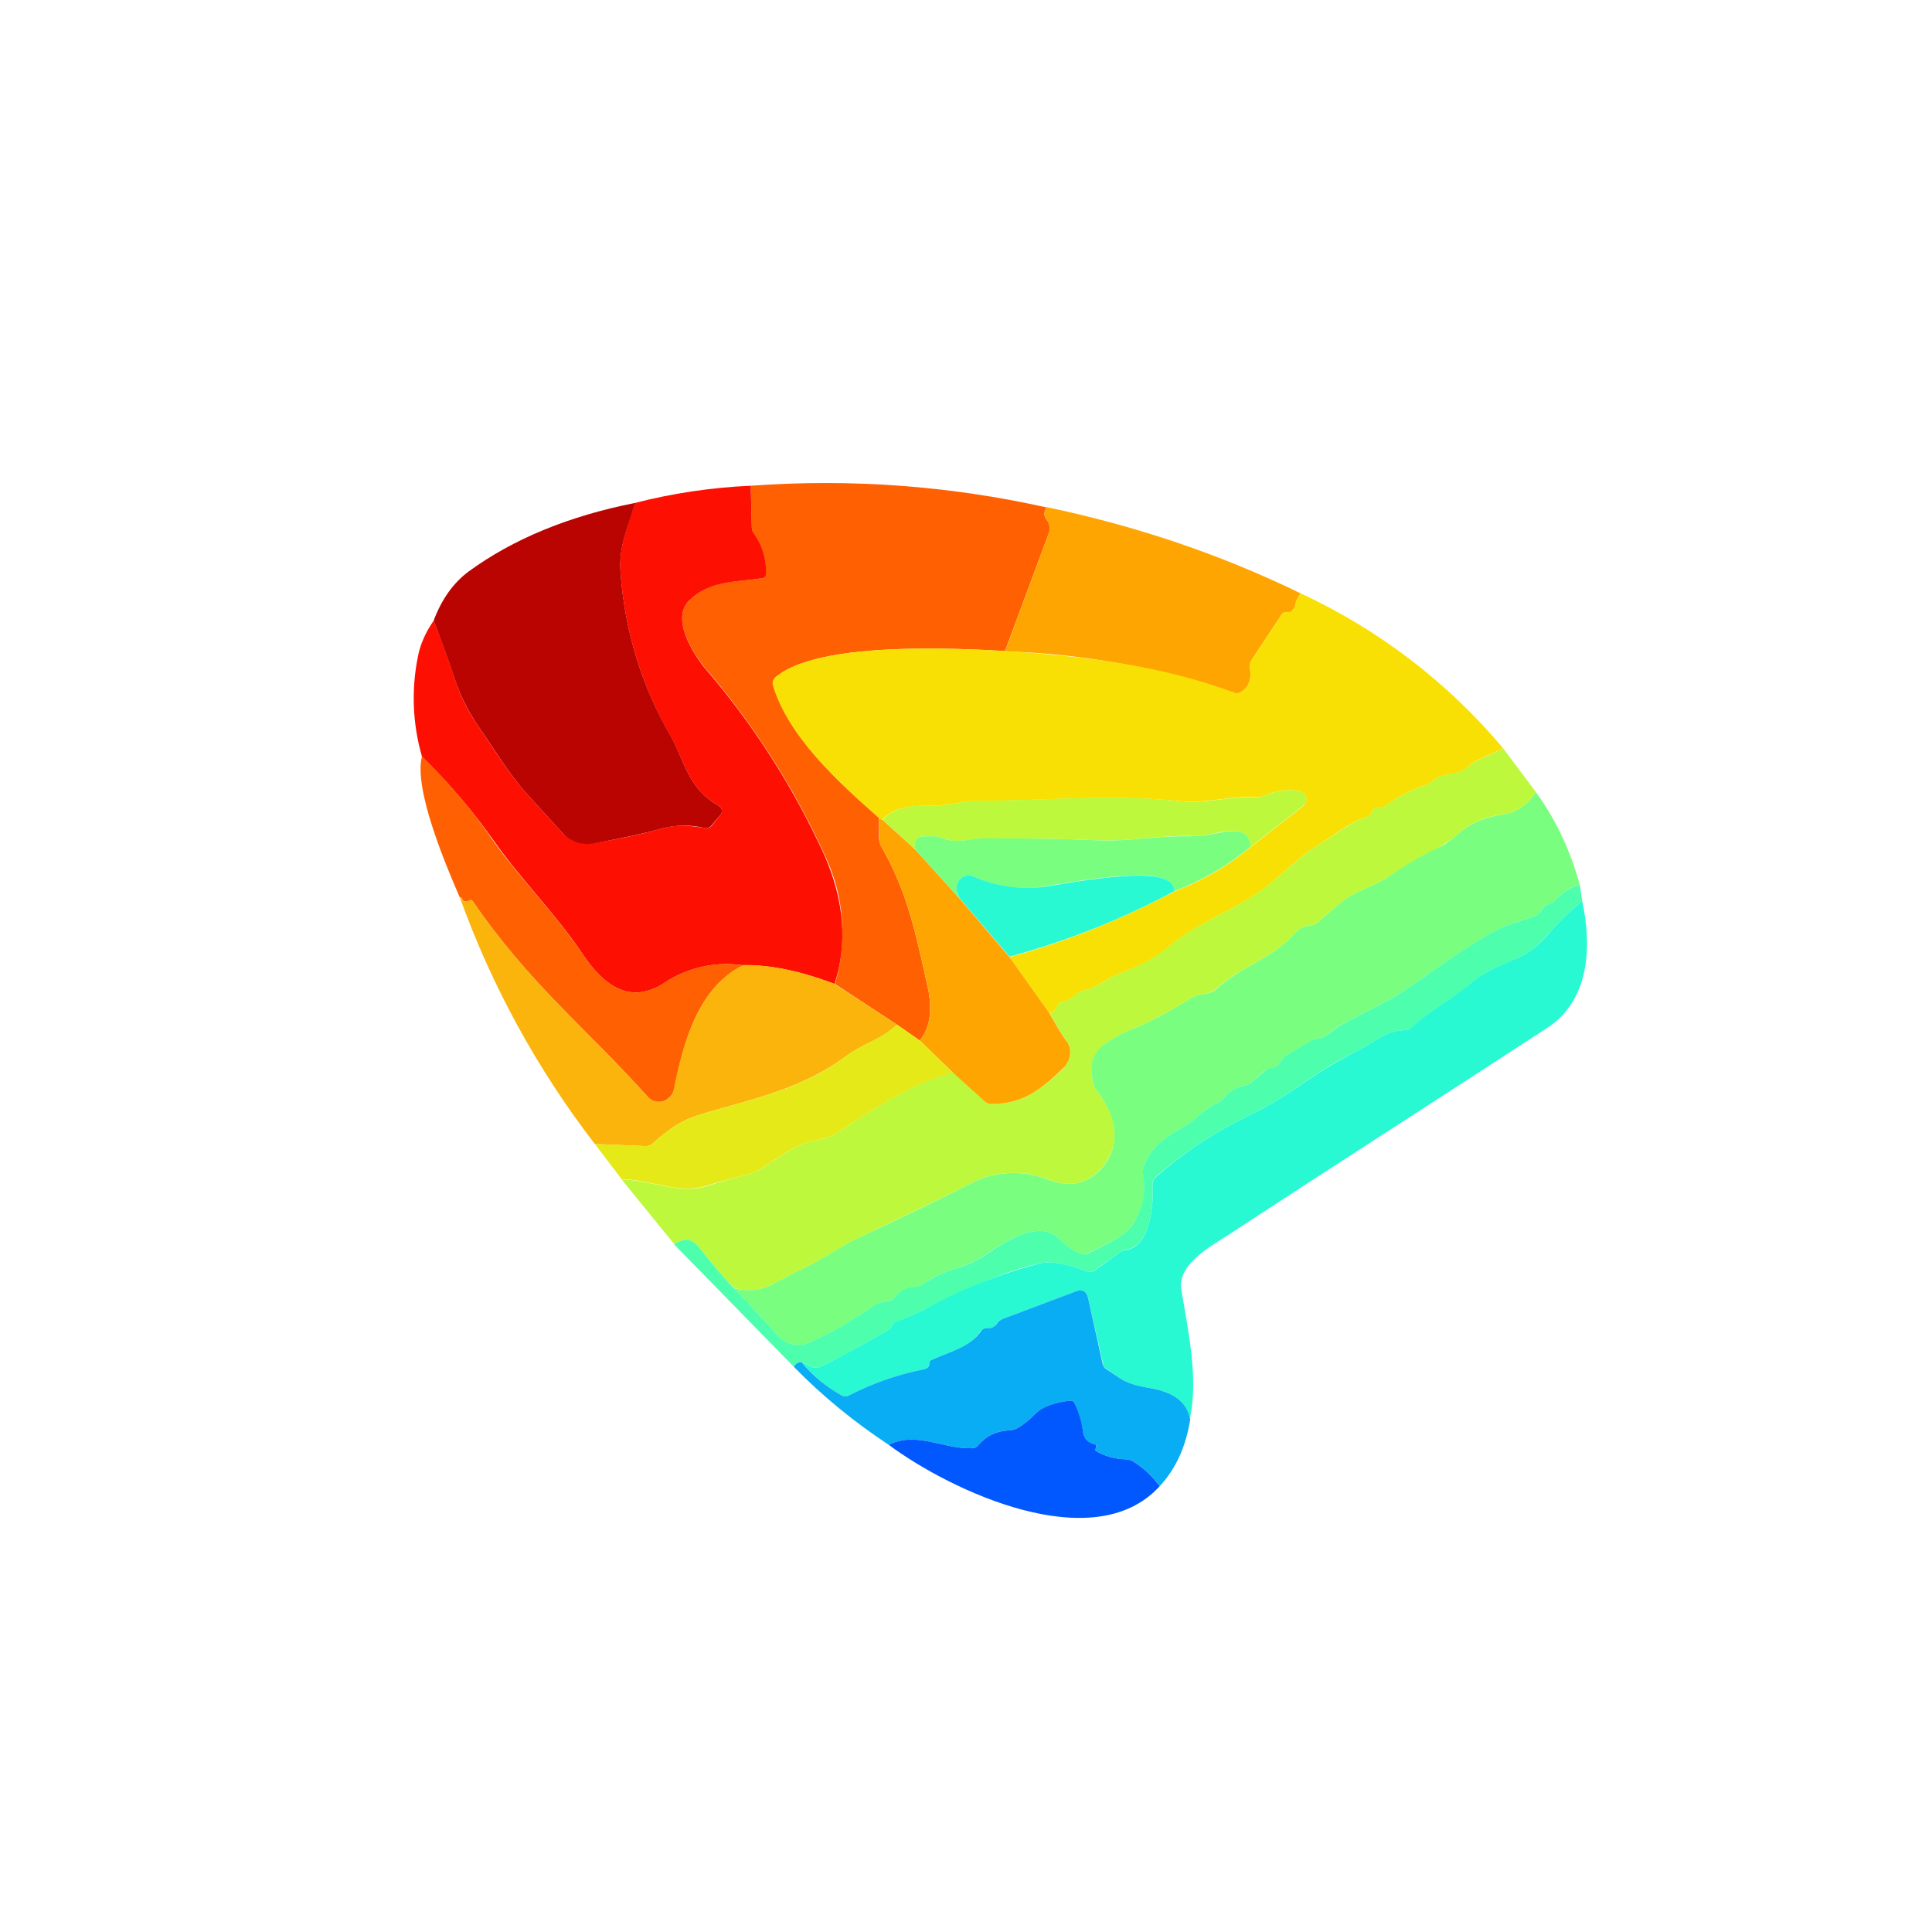 <svg width="24" height="24" viewBox="0 0 24 24" fill="none" xmlns="http://www.w3.org/2000/svg">
<path d="M13.003 6.3C12.965 6.356 12.965 6.411 13.003 6.459C13.021 6.481 13.033 6.508 13.037 6.537C13.042 6.565 13.039 6.594 13.029 6.621L12.485 8.087C11.876 8.053 10.145 7.963 9.63 8.417C9.618 8.429 9.609 8.444 9.604 8.461C9.6 8.477 9.6 8.495 9.605 8.511C9.789 9.146 10.41 9.711 10.92 10.161V10.418C10.925 10.457 10.933 10.491 10.95 10.521C11.28 11.091 11.383 11.636 11.525 12.266C11.585 12.544 11.555 12.763 11.426 12.926L11.143 12.729L10.372 12.223C10.529 11.698 10.486 11.133 10.252 10.637C9.866 9.787 9.361 8.996 8.752 8.289C8.572 8.066 8.349 7.676 8.559 7.461C8.816 7.204 9.133 7.234 9.467 7.183C9.497 7.179 9.51 7.161 9.51 7.127C9.523 6.947 9.472 6.784 9.369 6.639C9.35 6.614 9.34 6.584 9.339 6.553L9.326 6.034C10.569 5.944 11.795 6.034 13.003 6.304V6.3Z" fill="#FF6001"/>
<path d="M9.326 6.034L9.339 6.549C9.339 6.583 9.352 6.613 9.369 6.634C9.472 6.78 9.523 6.947 9.515 7.127C9.515 7.161 9.497 7.179 9.467 7.183C9.133 7.234 8.812 7.209 8.559 7.461C8.349 7.676 8.572 8.066 8.747 8.289C9.357 8.996 9.862 9.787 10.247 10.637C10.487 11.194 10.53 11.721 10.367 12.223C9.939 12.06 9.562 11.983 9.232 11.991C8.887 11.94 8.535 12.02 8.246 12.214C7.817 12.489 7.492 12.231 7.239 11.854C6.909 11.361 6.485 10.941 6.146 10.461C5.878 10.08 5.575 9.724 5.242 9.399C5.126 8.997 5.108 8.574 5.19 8.164C5.216 8.019 5.28 7.864 5.387 7.71C5.486 7.959 5.572 8.203 5.653 8.439C5.722 8.653 5.82 8.85 5.945 9.026C6.142 9.313 6.317 9.609 6.549 9.866L6.986 10.346C7.034 10.396 7.093 10.434 7.159 10.456C7.224 10.479 7.295 10.485 7.363 10.474C7.655 10.431 7.95 10.367 8.246 10.286C8.43 10.239 8.572 10.256 8.756 10.286C8.772 10.289 8.788 10.288 8.803 10.283C8.818 10.278 8.832 10.268 8.842 10.256L8.953 10.118C8.962 10.106 8.967 10.091 8.967 10.076C8.967 10.06 8.962 10.045 8.953 10.033C8.948 10.024 8.94 10.017 8.932 10.011C8.546 9.801 8.503 9.446 8.332 9.15C7.976 8.529 7.766 7.86 7.71 7.136C7.68 6.776 7.796 6.579 7.882 6.249C8.349 6.129 8.829 6.056 9.326 6.034Z" fill="#FD1001"/>
<path d="M7.886 6.249C7.8 6.574 7.68 6.776 7.71 7.131C7.766 7.86 7.976 8.529 8.332 9.146C8.503 9.446 8.546 9.801 8.932 10.011L8.953 10.033C8.963 10.045 8.968 10.06 8.968 10.076C8.968 10.091 8.963 10.106 8.953 10.118L8.837 10.256C8.827 10.268 8.814 10.278 8.799 10.283C8.784 10.288 8.767 10.289 8.752 10.286C8.586 10.246 8.412 10.246 8.246 10.286C7.95 10.367 7.655 10.427 7.363 10.479C7.294 10.49 7.223 10.484 7.157 10.461C7.091 10.438 7.032 10.398 6.986 10.346L6.549 9.866C6.317 9.609 6.142 9.309 5.945 9.026C5.82 8.846 5.722 8.65 5.653 8.443C5.572 8.203 5.482 7.959 5.387 7.71C5.486 7.444 5.632 7.239 5.825 7.097C6.377 6.694 7.067 6.411 7.882 6.249L7.886 6.249Z" fill="#B90402"/>
<path d="M13.003 6.3C14.105 6.531 15.155 6.883 16.157 7.371C16.121 7.419 16.096 7.475 16.085 7.534C16.085 7.543 16.076 7.56 16.059 7.577C16.046 7.599 16.025 7.607 15.999 7.603C15.982 7.601 15.965 7.604 15.949 7.611C15.934 7.619 15.921 7.631 15.913 7.646L15.553 8.19C15.53 8.224 15.521 8.265 15.527 8.306C15.549 8.434 15.515 8.533 15.42 8.593C15.407 8.603 15.391 8.609 15.375 8.611C15.358 8.614 15.341 8.612 15.326 8.606C14.409 8.295 13.452 8.122 12.485 8.091L13.029 6.621C13.039 6.594 13.042 6.565 13.037 6.537C13.033 6.508 13.021 6.481 13.003 6.459C12.965 6.411 12.965 6.356 13.003 6.304V6.3Z" fill="#FFA501"/>
<path d="M16.157 7.371C17.127 7.82 17.986 8.477 18.673 9.296L18.33 9.454C18.302 9.47 18.276 9.491 18.253 9.514C18.095 9.66 17.919 9.583 17.799 9.699C17.772 9.724 17.74 9.743 17.705 9.754C17.529 9.814 17.362 9.9 17.212 10.011C17.183 10.031 17.148 10.038 17.113 10.033C17.075 10.033 17.053 10.046 17.04 10.088C17.036 10.103 17.029 10.116 17.018 10.127C17.008 10.137 16.995 10.145 16.98 10.149C16.753 10.217 16.599 10.363 16.397 10.483C16.162 10.62 15.999 10.804 15.72 11.023C15.347 11.31 14.902 11.438 14.52 11.76C14.302 11.94 14.117 12.017 13.873 12.107C13.74 12.163 13.607 12.278 13.445 12.309C13.411 12.316 13.381 12.334 13.359 12.36C13.312 12.403 13.26 12.433 13.2 12.446C13.184 12.448 13.169 12.455 13.157 12.466C13.145 12.476 13.136 12.49 13.132 12.506C13.115 12.549 13.085 12.579 13.037 12.587L12.54 11.889C13.226 11.704 13.912 11.43 14.589 11.074C14.931 10.944 15.25 10.759 15.532 10.526L16.192 10.011C16.207 9.998 16.217 9.98 16.222 9.96C16.228 9.941 16.229 9.922 16.224 9.903C16.22 9.884 16.21 9.866 16.196 9.853C16.182 9.839 16.164 9.83 16.145 9.827C15.993 9.801 15.838 9.822 15.699 9.887C15.669 9.901 15.637 9.907 15.605 9.904C15.287 9.879 14.979 9.99 14.636 9.951C13.83 9.866 12.947 9.947 12.133 9.951C11.949 9.951 11.786 10.007 11.61 10.007C11.396 10.007 11.122 10.003 10.967 10.178C10.937 10.178 10.925 10.174 10.92 10.161C10.41 9.711 9.789 9.146 9.6 8.511C9.596 8.494 9.597 8.477 9.602 8.46C9.607 8.443 9.617 8.428 9.63 8.417C10.145 7.963 11.876 8.053 12.485 8.087C13.457 8.151 14.396 8.259 15.326 8.601C15.36 8.619 15.39 8.614 15.42 8.593C15.515 8.533 15.549 8.434 15.527 8.306C15.519 8.263 15.527 8.224 15.553 8.19L15.913 7.646C15.921 7.631 15.934 7.619 15.949 7.611C15.965 7.604 15.982 7.601 15.999 7.603C16.025 7.603 16.042 7.599 16.059 7.577C16.07 7.565 16.079 7.55 16.085 7.534C16.096 7.474 16.12 7.416 16.157 7.367V7.371Z" fill="#F9E004"/>
<path d="M18.673 9.296L19.08 9.84C18.969 10.003 18.832 10.097 18.669 10.118C18.459 10.144 18.292 10.213 18.163 10.32C18.009 10.454 17.836 10.564 17.649 10.646C17.572 10.688 17.443 10.766 17.263 10.881C17.075 11.01 16.852 11.061 16.68 11.194C16.577 11.28 16.475 11.361 16.38 11.451C16.356 11.473 16.327 11.488 16.295 11.494C16.208 11.5 16.128 11.54 16.072 11.606C15.78 11.927 15.416 12 15.099 12.291C15.022 12.36 14.893 12.343 14.807 12.394C14.563 12.54 14.37 12.66 14.083 12.776C13.972 12.819 13.86 12.879 13.753 12.947C13.552 13.08 13.522 13.256 13.59 13.487C13.602 13.519 13.619 13.548 13.642 13.573C13.865 13.851 13.942 14.22 13.685 14.507C13.513 14.704 13.299 14.756 13.033 14.657C12.889 14.599 12.735 14.569 12.58 14.571C12.425 14.572 12.271 14.604 12.129 14.666C11.643 14.909 11.155 15.146 10.663 15.377C10.427 15.489 10.175 15.677 9.909 15.789L9.6 15.951C9.446 16.033 9.287 16.05 9.12 15.998C9.026 15.913 8.88 15.741 8.679 15.489C8.593 15.381 8.495 15.373 8.379 15.459L7.723 14.653C8.062 14.653 8.43 14.837 8.769 14.739C8.936 14.683 9.107 14.636 9.279 14.593C9.532 14.533 9.776 14.237 10.085 14.177C10.222 14.151 10.32 14.121 10.367 14.091C10.95 13.714 11.31 13.466 11.837 13.32L12.24 13.684C12.262 13.706 12.292 13.714 12.326 13.714C12.712 13.71 12.917 13.543 13.196 13.286C13.29 13.2 13.325 13.041 13.256 12.943C13.17 12.823 13.11 12.711 13.042 12.587C13.085 12.579 13.115 12.553 13.132 12.501C13.137 12.487 13.146 12.474 13.158 12.464C13.17 12.454 13.185 12.448 13.2 12.446C13.26 12.428 13.312 12.403 13.355 12.36C13.38 12.334 13.41 12.317 13.44 12.309C13.612 12.278 13.74 12.163 13.873 12.107C14.117 12.013 14.302 11.936 14.516 11.76C14.902 11.438 15.347 11.31 15.716 11.023C15.999 10.809 16.162 10.62 16.397 10.483C16.599 10.367 16.757 10.217 16.98 10.149C16.995 10.145 17.008 10.137 17.018 10.127C17.029 10.116 17.036 10.103 17.04 10.088C17.053 10.046 17.075 10.028 17.113 10.033C17.147 10.037 17.182 10.033 17.212 10.007C17.366 9.9 17.529 9.814 17.705 9.754C17.74 9.743 17.772 9.724 17.799 9.699C17.919 9.583 18.095 9.656 18.253 9.514C18.279 9.489 18.305 9.471 18.335 9.454L18.677 9.296L18.673 9.296Z" fill="#BDF83C"/>
<path d="M9.232 11.991C8.679 12.261 8.486 12.947 8.375 13.53C8.366 13.566 8.348 13.598 8.323 13.624C8.306 13.644 8.284 13.66 8.26 13.671C8.236 13.682 8.21 13.688 8.184 13.688C8.157 13.688 8.131 13.682 8.107 13.671C8.083 13.66 8.062 13.644 8.045 13.624C7.303 12.793 6.575 12.223 5.872 11.194C5.869 11.191 5.866 11.188 5.862 11.185C5.859 11.183 5.855 11.182 5.85 11.181C5.843 11.18 5.835 11.182 5.829 11.186C5.822 11.192 5.814 11.196 5.805 11.198C5.796 11.2 5.786 11.2 5.777 11.198C5.769 11.197 5.762 11.194 5.756 11.188C5.75 11.183 5.745 11.176 5.743 11.168C5.735 11.147 5.726 11.139 5.713 11.151C5.542 10.757 5.135 9.801 5.242 9.394C5.58 9.729 5.885 10.084 6.142 10.466C6.485 10.941 6.909 11.366 7.239 11.854C7.496 12.231 7.817 12.489 8.242 12.214C8.555 12.013 8.885 11.94 9.232 11.991Z" fill="#FF6001"/>
<path d="M15.527 10.526C15.536 10.346 15.407 10.286 15.146 10.341C15 10.376 14.872 10.389 14.765 10.384C14.396 10.38 14.019 10.453 13.676 10.44C13.183 10.418 12.69 10.414 12.202 10.418C12.073 10.418 11.889 10.483 11.717 10.414C11.632 10.38 11.572 10.393 11.49 10.389C11.439 10.389 11.405 10.401 11.383 10.427C11.362 10.457 11.357 10.504 11.375 10.56L10.967 10.183C11.122 10.003 11.396 10.003 11.61 10.007C11.786 10.007 11.953 9.951 12.133 9.947C12.947 9.947 13.83 9.861 14.636 9.951C14.979 9.994 15.287 9.879 15.605 9.909C15.639 9.909 15.669 9.9 15.699 9.887C15.84 9.823 15.99 9.801 16.145 9.827C16.166 9.827 16.183 9.84 16.196 9.853C16.209 9.866 16.222 9.883 16.226 9.904C16.23 9.923 16.23 9.942 16.224 9.961C16.217 9.979 16.206 9.995 16.192 10.007L15.527 10.526Z" fill="#BDF83C"/>
<path d="M19.08 9.84C19.329 10.183 19.509 10.569 19.625 10.993C19.509 11.023 19.41 11.079 19.329 11.173C19.307 11.201 19.277 11.22 19.243 11.229C19.222 11.232 19.202 11.241 19.186 11.255C19.169 11.268 19.157 11.286 19.149 11.306C19.142 11.321 19.132 11.336 19.119 11.347C19.107 11.359 19.092 11.368 19.076 11.374C18.87 11.451 18.682 11.49 18.493 11.606C18.172 11.803 17.863 12.008 17.559 12.227C17.413 12.33 17.263 12.42 17.105 12.501C16.946 12.579 16.792 12.66 16.633 12.746C16.547 12.793 16.487 12.891 16.363 12.904C16.331 12.909 16.3 12.921 16.273 12.938L15.973 13.118C15.944 13.136 15.92 13.161 15.905 13.191C15.895 13.214 15.879 13.234 15.858 13.249C15.838 13.263 15.814 13.271 15.789 13.273C15.757 13.275 15.727 13.287 15.703 13.307L15.549 13.444C15.522 13.467 15.489 13.482 15.455 13.487C15.352 13.506 15.261 13.563 15.197 13.646C15.174 13.672 15.145 13.693 15.112 13.706C15.039 13.74 14.957 13.796 14.867 13.877C14.679 14.053 14.336 14.126 14.207 14.49C14.198 14.522 14.196 14.556 14.203 14.588C14.242 14.829 14.195 15.039 14.062 15.223C13.942 15.381 13.702 15.471 13.522 15.566C13.507 15.574 13.49 15.579 13.473 15.58C13.456 15.582 13.439 15.58 13.423 15.574C13.337 15.544 13.252 15.489 13.157 15.39C12.917 15.141 12.485 15.42 12.24 15.587C12.137 15.66 12.009 15.716 11.855 15.763C11.713 15.806 11.58 15.87 11.456 15.956C11.429 15.976 11.396 15.988 11.362 15.99C11.314 15.99 11.267 16.002 11.225 16.023C11.183 16.045 11.146 16.076 11.117 16.114C11.107 16.128 11.095 16.139 11.08 16.147C11.065 16.155 11.049 16.16 11.032 16.161C10.959 16.168 10.89 16.193 10.83 16.234C10.573 16.414 10.316 16.564 10.046 16.68C9.984 16.707 9.915 16.714 9.849 16.7C9.783 16.686 9.723 16.652 9.677 16.603L9.12 16.003C9.287 16.046 9.446 16.033 9.6 15.951L9.909 15.789C10.175 15.677 10.423 15.489 10.663 15.377C11.156 15.15 11.645 14.91 12.129 14.666C12.271 14.605 12.424 14.573 12.578 14.572C12.732 14.57 12.886 14.599 13.029 14.657C13.299 14.756 13.517 14.704 13.689 14.507C13.942 14.22 13.86 13.851 13.642 13.573C13.619 13.548 13.602 13.519 13.59 13.487C13.522 13.256 13.547 13.08 13.753 12.947C13.86 12.879 13.967 12.819 14.083 12.776C14.37 12.66 14.563 12.54 14.807 12.394C14.893 12.343 15.022 12.36 15.099 12.296C15.416 12 15.78 11.927 16.072 11.606C16.14 11.528 16.2 11.507 16.295 11.494C16.327 11.488 16.356 11.473 16.38 11.451C16.475 11.361 16.577 11.28 16.68 11.194C16.852 11.061 17.075 11.01 17.263 10.881C17.471 10.736 17.692 10.609 17.923 10.504C17.957 10.487 18.039 10.423 18.163 10.32C18.292 10.213 18.463 10.149 18.669 10.118C18.832 10.097 18.969 10.003 19.08 9.84Z" fill="#79FE7F"/>
<path d="M10.92 10.161C10.92 10.174 10.937 10.178 10.963 10.183L11.375 10.56L11.919 11.16L12.54 11.889L13.037 12.587C13.11 12.711 13.166 12.823 13.252 12.938C13.329 13.041 13.295 13.196 13.196 13.281C12.917 13.543 12.712 13.71 12.322 13.714C12.306 13.715 12.29 13.713 12.276 13.708C12.261 13.703 12.248 13.695 12.236 13.684L11.837 13.324L11.426 12.926C11.555 12.763 11.585 12.544 11.525 12.266C11.383 11.631 11.28 11.091 10.95 10.521C10.933 10.49 10.924 10.454 10.925 10.418L10.92 10.161Z" fill="#FFA501"/>
<path d="M15.527 10.526C15.246 10.757 14.929 10.941 14.589 11.07C14.585 10.941 14.439 10.873 14.156 10.873C13.899 10.873 13.53 10.916 13.042 11.001C12.72 11.061 12.403 11.023 12.09 10.886C12.063 10.874 12.033 10.871 12.004 10.877C11.974 10.883 11.948 10.898 11.927 10.92C11.906 10.942 11.891 10.97 11.885 11.001C11.879 11.031 11.882 11.062 11.893 11.091L11.919 11.16L11.375 10.56C11.357 10.504 11.362 10.457 11.383 10.427C11.4 10.401 11.439 10.389 11.49 10.389C11.576 10.389 11.636 10.38 11.717 10.414C11.889 10.483 12.077 10.414 12.202 10.414C12.69 10.414 13.183 10.418 13.676 10.44C14.019 10.453 14.396 10.38 14.765 10.389C14.872 10.389 15 10.376 15.146 10.346C15.407 10.286 15.536 10.346 15.532 10.526L15.527 10.526Z" fill="#79FE7F"/>
<path d="M14.589 11.07C13.939 11.418 13.252 11.691 12.54 11.884L11.919 11.156L11.893 11.091C11.882 11.062 11.879 11.031 11.885 11.001C11.891 10.97 11.906 10.942 11.927 10.92C11.948 10.898 11.974 10.883 12.004 10.877C12.033 10.871 12.063 10.874 12.09 10.886C12.403 11.023 12.72 11.057 13.042 11.006C13.53 10.92 13.899 10.877 14.156 10.877C14.439 10.877 14.585 10.937 14.589 11.07Z" fill="#28F9D2"/>
<path d="M19.625 10.993L19.655 11.194C19.492 11.327 19.346 11.473 19.213 11.623C19.106 11.747 18.995 11.837 18.87 11.893C18.695 11.979 18.455 12.056 18.305 12.193C18.073 12.394 17.773 12.536 17.542 12.763C17.518 12.784 17.488 12.796 17.456 12.797C17.19 12.806 17.066 12.956 16.86 13.054C16.577 13.191 16.329 13.354 16.067 13.539C15.896 13.654 15.695 13.77 15.45 13.89C15.06 14.083 14.692 14.327 14.357 14.618C14.344 14.629 14.334 14.643 14.327 14.659C14.32 14.674 14.317 14.691 14.319 14.709C14.332 14.97 14.289 15.48 13.989 15.523C13.957 15.528 13.928 15.541 13.903 15.561L13.603 15.776C13.589 15.787 13.573 15.794 13.556 15.797C13.539 15.8 13.521 15.799 13.505 15.793C13.247 15.698 13.055 15.664 12.935 15.69C12.583 15.763 12.099 15.951 11.486 16.264C11.375 16.32 11.259 16.371 11.143 16.414C11.128 16.419 11.114 16.427 11.102 16.437C11.091 16.447 11.081 16.46 11.075 16.474C11.068 16.491 11.058 16.506 11.045 16.517C10.766 16.684 10.479 16.838 10.187 16.98C10.172 16.988 10.155 16.991 10.138 16.991C10.121 16.991 10.104 16.988 10.089 16.98L9.956 16.92C9.905 16.924 9.87 16.946 9.862 16.98L8.375 15.459C8.495 15.373 8.593 15.381 8.679 15.489C8.88 15.741 9.022 15.909 9.12 16.003L9.677 16.603C9.723 16.652 9.783 16.686 9.849 16.7C9.915 16.714 9.984 16.707 10.046 16.68C10.312 16.564 10.573 16.414 10.83 16.234C10.886 16.191 10.959 16.17 11.032 16.161C11.066 16.161 11.092 16.144 11.117 16.114C11.145 16.075 11.182 16.043 11.224 16.021C11.267 15.999 11.314 15.987 11.362 15.986C11.396 15.986 11.426 15.977 11.456 15.956C11.585 15.87 11.713 15.806 11.855 15.763C12.009 15.72 12.137 15.66 12.24 15.591C12.485 15.42 12.917 15.141 13.157 15.39C13.252 15.484 13.337 15.544 13.423 15.574C13.457 15.587 13.492 15.583 13.522 15.57C13.702 15.471 13.942 15.381 14.062 15.223C14.19 15.039 14.242 14.829 14.199 14.588C14.194 14.556 14.196 14.522 14.207 14.49C14.336 14.126 14.679 14.053 14.867 13.877C14.957 13.796 15.039 13.74 15.112 13.706C15.145 13.693 15.174 13.672 15.197 13.646C15.262 13.56 15.347 13.508 15.455 13.487C15.489 13.482 15.522 13.467 15.549 13.444L15.707 13.307C15.73 13.286 15.758 13.273 15.789 13.268C15.813 13.268 15.837 13.26 15.858 13.246C15.878 13.233 15.894 13.214 15.905 13.191C15.918 13.161 15.941 13.136 15.969 13.118L16.269 12.938C16.297 12.92 16.329 12.908 16.363 12.904C16.487 12.891 16.552 12.793 16.637 12.746C16.792 12.66 16.946 12.579 17.105 12.501C17.263 12.42 17.413 12.33 17.559 12.227C17.859 12.013 18.172 11.799 18.493 11.606C18.682 11.49 18.87 11.451 19.076 11.374C19.092 11.368 19.107 11.359 19.119 11.347C19.132 11.336 19.142 11.321 19.149 11.306C19.17 11.263 19.2 11.237 19.243 11.229C19.277 11.22 19.307 11.201 19.329 11.173C19.41 11.083 19.509 11.023 19.625 10.993Z" fill="#4DFEAD"/>
<path d="M5.713 11.151C5.726 11.139 5.735 11.147 5.743 11.168C5.745 11.176 5.75 11.183 5.756 11.188C5.762 11.194 5.769 11.197 5.777 11.198C5.795 11.203 5.812 11.198 5.829 11.186C5.832 11.183 5.836 11.182 5.84 11.181C5.844 11.18 5.848 11.18 5.852 11.181C5.856 11.181 5.859 11.183 5.862 11.185C5.866 11.188 5.869 11.191 5.872 11.194C6.575 12.223 7.303 12.793 8.045 13.624C8.07 13.65 8.1 13.667 8.13 13.68C8.164 13.691 8.201 13.691 8.235 13.681C8.27 13.672 8.3 13.652 8.323 13.624C8.349 13.598 8.366 13.564 8.37 13.53C8.486 12.947 8.679 12.261 9.232 11.987C9.562 11.983 9.939 12.06 10.367 12.223L11.143 12.729C11.049 12.814 10.942 12.883 10.826 12.938C10.689 13.003 10.582 13.067 10.505 13.123C9.87 13.594 9.125 13.693 8.593 13.881C8.447 13.937 8.289 14.04 8.109 14.203C8.096 14.215 8.081 14.224 8.065 14.229C8.049 14.235 8.032 14.238 8.015 14.237L7.389 14.211C6.675 13.284 6.11 12.252 5.713 11.151Z" fill="#FAB40C"/>
<path d="M19.655 11.194C19.775 11.751 19.753 12.424 19.217 12.771C17.902 13.629 16.582 14.473 15.275 15.33C15.052 15.476 14.619 15.703 14.675 16.024C14.76 16.53 14.889 17.121 14.782 17.623C14.735 17.349 14.452 17.267 14.25 17.237C14.134 17.223 14.021 17.185 13.92 17.126L13.745 17.006C13.723 16.991 13.707 16.968 13.702 16.941L13.517 16.127C13.496 16.041 13.449 16.011 13.367 16.041L12.455 16.384C12.425 16.395 12.399 16.414 12.382 16.44C12.37 16.462 12.351 16.479 12.329 16.49C12.307 16.5 12.282 16.504 12.257 16.5C12.245 16.5 12.227 16.5 12.215 16.509C12.201 16.515 12.189 16.526 12.18 16.538C12.06 16.731 11.782 16.8 11.58 16.886C11.563 16.894 11.55 16.911 11.546 16.937C11.546 16.952 11.541 16.967 11.533 16.98C11.52 16.993 11.503 17.006 11.473 17.01C11.156 17.074 10.843 17.181 10.543 17.336C10.53 17.342 10.515 17.345 10.5 17.344C10.482 17.345 10.465 17.34 10.449 17.331C10.262 17.224 10.095 17.085 9.956 16.92L10.085 16.98C10.123 16.997 10.153 16.997 10.187 16.98C10.479 16.838 10.766 16.68 11.045 16.517C11.058 16.506 11.068 16.491 11.075 16.474C11.081 16.46 11.089 16.448 11.101 16.438C11.112 16.427 11.125 16.419 11.139 16.414C11.259 16.371 11.375 16.32 11.486 16.264C11.943 16.013 12.43 15.82 12.935 15.69C13.055 15.664 13.247 15.698 13.505 15.793C13.539 15.806 13.573 15.801 13.603 15.78L13.903 15.561C13.928 15.543 13.958 15.531 13.989 15.527C14.289 15.484 14.332 14.97 14.319 14.713C14.319 14.674 14.332 14.644 14.357 14.623C14.688 14.332 15.055 14.085 15.45 13.89C15.695 13.77 15.9 13.654 16.067 13.539C16.329 13.358 16.577 13.196 16.86 13.054C17.066 12.956 17.19 12.806 17.452 12.797C17.486 12.797 17.516 12.784 17.537 12.763C17.773 12.536 18.073 12.394 18.305 12.188C18.455 12.06 18.69 11.974 18.87 11.893C18.995 11.837 19.106 11.747 19.213 11.627C19.342 11.473 19.492 11.327 19.655 11.194Z" fill="#28F9D2"/>
<path d="M11.143 12.729L11.426 12.926L11.837 13.324C11.315 13.466 10.95 13.714 10.367 14.091C10.32 14.121 10.222 14.151 10.085 14.177C9.776 14.237 9.527 14.533 9.279 14.593C9.107 14.636 8.936 14.678 8.765 14.734C8.43 14.837 8.062 14.649 7.723 14.649L7.389 14.211L8.015 14.237C8.032 14.238 8.049 14.235 8.065 14.229C8.081 14.224 8.096 14.215 8.109 14.203C8.285 14.04 8.452 13.937 8.593 13.881C9.125 13.693 9.87 13.598 10.505 13.123C10.582 13.063 10.689 13.003 10.826 12.938C10.942 12.883 11.049 12.81 11.143 12.729Z" fill="#E5E918"/>
<path d="M14.786 17.627C14.735 17.961 14.61 18.244 14.405 18.463C14.319 18.334 14.207 18.236 14.075 18.154C14.046 18.138 14.013 18.129 13.98 18.128C13.852 18.124 13.727 18.09 13.616 18.026C13.607 18.026 13.603 18.013 13.607 18.004C13.613 17.991 13.618 17.978 13.625 17.966V17.957C13.623 17.954 13.621 17.951 13.618 17.948C13.615 17.946 13.611 17.945 13.607 17.944C13.53 17.936 13.475 17.889 13.457 17.803C13.437 17.679 13.402 17.559 13.355 17.443C13.342 17.409 13.32 17.396 13.286 17.4C13.08 17.43 12.943 17.481 12.87 17.554C12.729 17.696 12.622 17.768 12.545 17.768C12.47 17.769 12.397 17.785 12.33 17.816C12.263 17.847 12.203 17.892 12.155 17.948C12.144 17.962 12.131 17.972 12.117 17.98C12.102 17.987 12.085 17.991 12.069 17.991C11.709 18 11.387 17.777 11.04 17.948C10.625 17.674 10.226 17.353 9.862 16.98C9.875 16.946 9.905 16.924 9.956 16.92C10.093 17.087 10.256 17.22 10.449 17.331C10.462 17.34 10.479 17.344 10.496 17.344C10.513 17.344 10.53 17.344 10.543 17.336C10.843 17.181 11.156 17.074 11.473 17.01C11.503 17.006 11.52 16.993 11.533 16.98C11.541 16.967 11.546 16.952 11.546 16.937C11.546 16.911 11.563 16.894 11.585 16.886C11.782 16.8 12.056 16.731 12.185 16.538C12.192 16.526 12.202 16.516 12.215 16.509C12.228 16.502 12.243 16.499 12.257 16.5C12.313 16.504 12.352 16.487 12.386 16.44C12.399 16.414 12.429 16.397 12.455 16.384L13.367 16.041C13.449 16.011 13.496 16.041 13.517 16.127L13.697 16.941C13.706 16.967 13.719 16.993 13.74 17.006L13.92 17.126C14.002 17.177 14.113 17.216 14.25 17.237C14.452 17.267 14.735 17.349 14.782 17.623L14.786 17.627Z" fill="#09ADF3"/>
<path d="M14.405 18.463C13.59 19.358 11.816 18.523 11.04 17.948C11.387 17.777 11.709 18 12.069 17.991C12.103 17.991 12.133 17.979 12.155 17.948C12.257 17.833 12.386 17.773 12.545 17.768C12.622 17.768 12.729 17.696 12.87 17.554C12.943 17.481 13.085 17.426 13.286 17.4C13.32 17.396 13.342 17.409 13.355 17.443C13.406 17.558 13.44 17.678 13.457 17.803C13.475 17.889 13.53 17.931 13.607 17.944L13.616 17.948L13.62 17.957V17.974L13.607 18.004C13.603 18.013 13.607 18.021 13.616 18.026C13.727 18.09 13.847 18.124 13.98 18.128C14.01 18.128 14.045 18.137 14.075 18.154C14.207 18.236 14.319 18.338 14.405 18.463Z" fill="#0158FE"/>
</svg>
